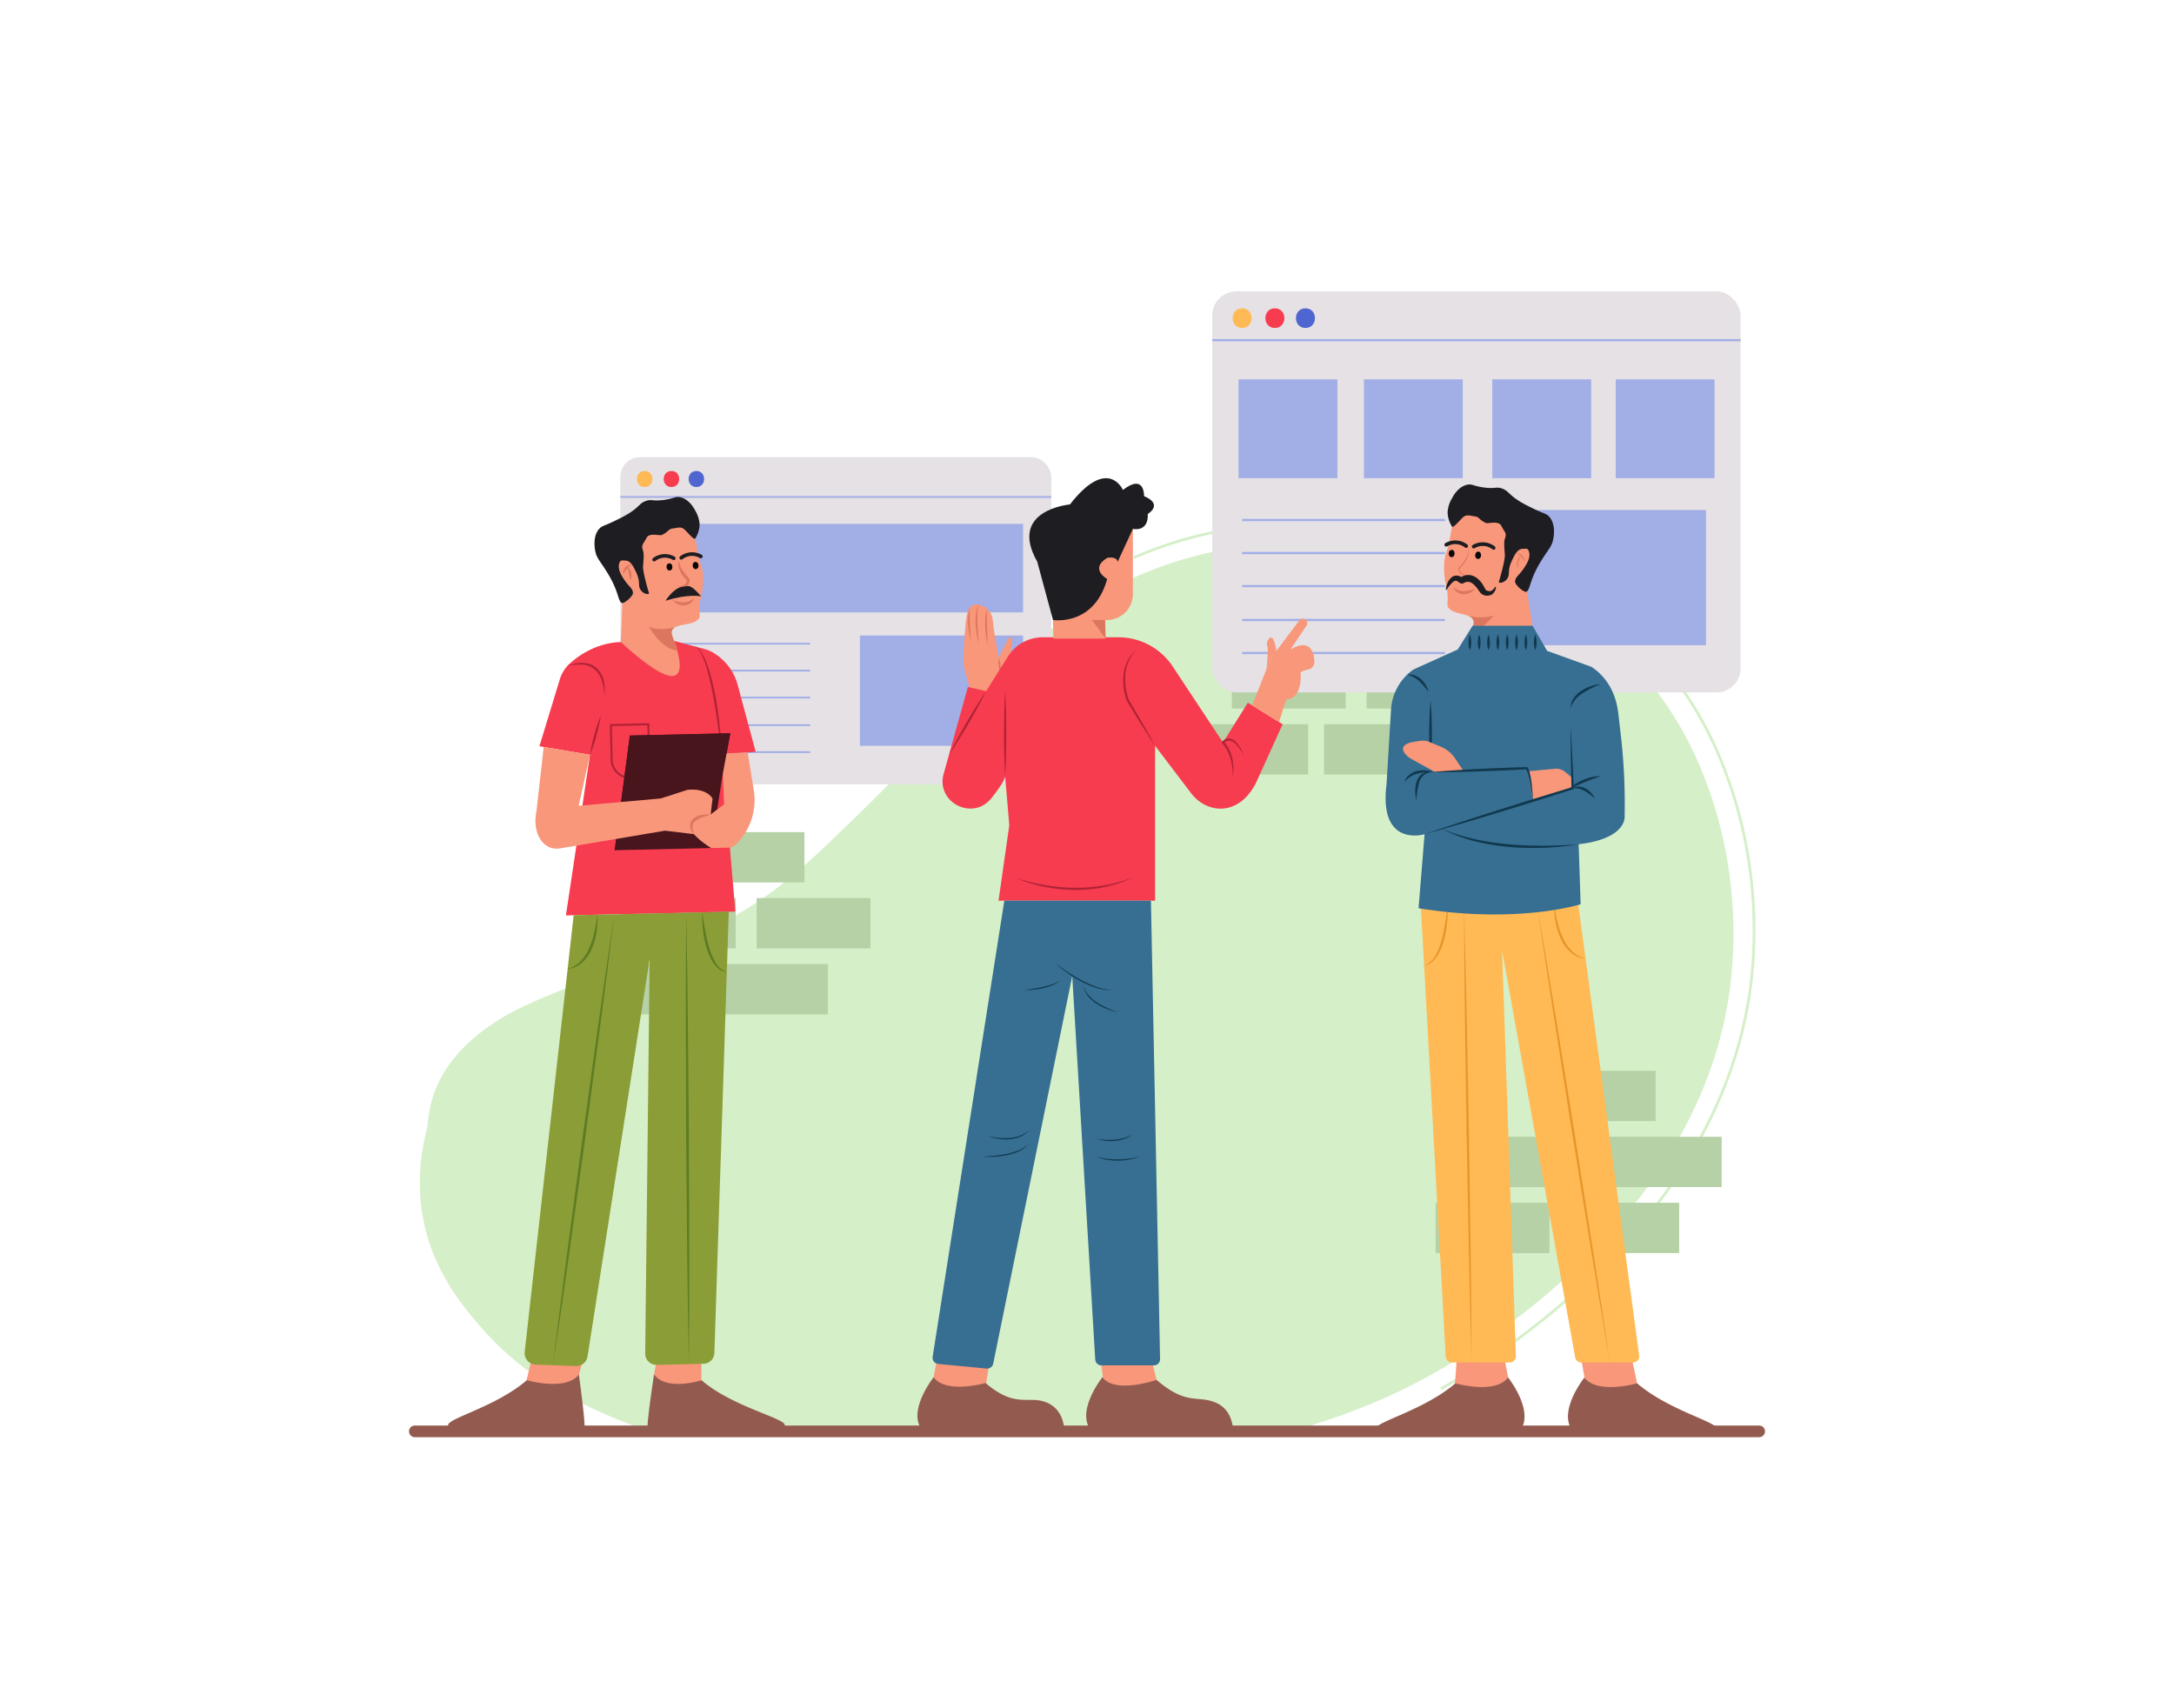 <svg id="Layer_1" data-name="Layer 1" xmlns="http://www.w3.org/2000/svg" viewBox="0 0 700 550"><title>men discussing things in office</title><path d="M418.799,460.01c14.296-4.469,27.123-9.035,42.554-17.701,15.915-8.938,86.613-51.475,95.807-125.094a140.424,140.424,0,0,0-5.859-59.965c-2.842-8.331-8.736-25.065-23.613-41.613-18.211-20.27-38.991-28.126-51.176-32.569a147.663,147.663,0,0,0-57.378-8.525c-11.05.361-30.554,1.17-52.724,10.856-14.463,6.317-23.455,13.522-36.704,24.29-20.991,17.076-23.754,24.185-60.475,59.446-10.082,9.677-18.37,17.305-31.021,24.818-8.771,5.208-15.862,8.12-28.944,13.434-32.155,13.065-41.311,15.71-51.833,23.065-20.463,14.314-19.138,29.924-20.018,33.284A66.094,66.094,0,0,0,135.857,390.103c2.683,17.657,12.194,29.199,18.097,36.185a99.5,99.5,0,0,0,28.944,23.261,184.969,184.969,0,0,0,23.719,10.46Z" fill="#d5efc8"/><path d="M365.078,179.541c23.091-10.082,43.404-10.933,54.921-11.307a153.888,153.888,0,0,1,59.767,8.884c12.691,4.629,34.334,12.812,53.306,33.922,15.491,17.237,21.631,34.669,24.589,43.345a146.319,146.319,0,0,1,6.102,62.459c-9.571,76.687-83.214,120.99-99.791,130.303" fill="none" stroke="#d5efc8" stroke-miterlimit="10" stroke-width="0.88"/><rect x="243.625" y="289.162" width="36.66" height="16.194" transform="translate(523.911 594.518) rotate(-180)" fill="#b6d1a6"/><rect x="222.35" y="267.917" width="36.66" height="16.194" transform="translate(481.36 552.027) rotate(-180)" fill="#b6d1a6"/><rect x="200.235" y="289.162" width="36.66" height="16.194" transform="translate(437.129 594.518) rotate(-180)" fill="#b6d1a6"/><rect x="229.932" y="310.407" width="36.66" height="16.194" transform="translate(496.524 637.008) rotate(-180)" fill="#b6d1a6"/><rect x="188.172" y="310.407" width="36.66" height="16.194" transform="translate(413.004 637.008) rotate(-180)" fill="#b6d1a6"/><rect x="517.696" y="366.008" width="36.66" height="16.194" transform="translate(1072.053 748.21) rotate(-180)" fill="#b6d1a6"/><rect x="496.421" y="344.763" width="36.66" height="16.194" transform="translate(1029.502 705.72) rotate(-180)" fill="#b6d1a6"/><rect x="474.306" y="366.008" width="36.66" height="16.194" transform="translate(985.271 748.21) rotate(-180)" fill="#b6d1a6"/><rect x="504.003" y="387.253" width="36.66" height="16.194" transform="translate(1044.666 790.701) rotate(-180)" fill="#b6d1a6"/><rect x="462.243" y="387.253" width="36.66" height="16.194" transform="translate(961.146 790.701) rotate(-180)" fill="#b6d1a6"/><rect x="440.019" y="211.934" width="36.66" height="16.194" transform="translate(916.698 440.061) rotate(-180)" fill="#b6d1a6"/><rect x="418.744" y="190.688" width="36.66" height="16.194" transform="translate(874.148 397.571) rotate(-180)" fill="#b6d1a6"/><rect x="396.628" y="211.934" width="36.66" height="16.194" transform="translate(829.917 440.061) rotate(-180)" fill="#b6d1a6"/><rect x="426.326" y="233.179" width="36.66" height="16.194" transform="translate(889.311 482.552) rotate(-180)" fill="#b6d1a6"/><rect x="384.566" y="233.179" width="36.66" height="16.194" transform="translate(805.791 482.552) rotate(-180)" fill="#b6d1a6"/><rect x="199.746" y="147.203" width="138.757" height="105.307" rx="6.309" fill="#e5e1e5"/><rect x="199.746" y="159.718" width="138.757" height="0.574" fill="#a2aee6"/><path d="M207.592,156.805c3.322,0,3.327-5.162,0-5.162-3.322,0-3.327,5.162,0,5.162Z" fill="#ffba55"/><path d="M216.196,156.805c3.322,0,3.327-5.162,0-5.162-3.322,0-3.327,5.162,0,5.162Z" fill="#f73c4f"/><path d="M224.226,156.805c3.322,0,3.327-5.162,0-5.162-3.322,0-3.327,5.162,0,5.162Z" fill="#4f66d0"/><rect x="207.592" y="168.677" width="121.825" height="28.495" fill="#a2aee6"/><rect x="207.592" y="206.958" width="53.273" height="0.574" fill="#a2aee6"/><rect x="207.592" y="215.63" width="53.273" height="0.574" fill="#a2aee6"/><rect x="207.592" y="224.302" width="53.273" height="0.574" fill="#a2aee6"/><rect x="207.592" y="233.204" width="53.273" height="0.574" fill="#a2aee6"/><rect x="207.592" y="241.876" width="53.273" height="0.574" fill="#a2aee6"/><rect x="276.881" y="204.606" width="52.537" height="35.512" fill="#a2aee6"/><rect x="390.327" y="93.822" width="170.129" height="129.116" rx="7.736" fill="#e5e1e5"/><rect x="390.327" y="109.168" width="170.129" height="0.703" fill="#a2aee6"/><path d="M399.947,105.594c4.073,0,4.079-6.329,0-6.329-4.073,0-4.079,6.329,0,6.329Z" fill="#ffba55"/><path d="M410.496,105.594c4.073,0,4.079-6.329,0-6.329-4.073,0-4.079,6.329,0,6.329Z" fill="#f73c4f"/><path d="M420.342,105.594c4.073,0,4.079-6.329,0-6.329-4.073,0-4.079,6.329,0,6.329Z" fill="#4f66d0"/><rect x="399.947" y="167.087" width="65.317" height="0.703" fill="#a2aee6"/><rect x="399.947" y="177.72" width="65.317" height="0.703" fill="#a2aee6"/><rect x="399.947" y="188.353" width="65.317" height="0.703" fill="#a2aee6"/><rect x="399.947" y="199.267" width="65.317" height="0.703" fill="#a2aee6"/><rect x="399.947" y="209.9" width="65.317" height="0.703" fill="#a2aee6"/><rect x="484.902" y="164.203" width="64.415" height="43.541" fill="#a2aee6"/><rect x="398.799" y="122.145" width="31.823" height="31.823" fill="#a2aee6"/><rect x="439.169" y="122.145" width="31.823" height="31.823" fill="#a2aee6"/><rect x="480.503" y="122.145" width="31.823" height="31.823" fill="#a2aee6"/><rect x="520.233" y="122.145" width="31.823" height="31.823" fill="#a2aee6"/><path d="M317.88,229.753s3.582-2.424,5.88-11.682,3.119-16.789.053-10.805l-2.262,4.599s-1.424-7.536-1.879-12.1a5.68,5.68,0,0,0-4.46-5.077c-2.239-.433-3.767.573-4.261,5.918-.74,7.994-.903,12.239-.508,14.266.137.702,2.231,8.18,2.231,8.18Z" fill="#f9977a"/><path d="M322.046,216.484a7.144,7.144,0,0,1-.309-1.14,11.53,11.53,0,0,1-.173-1.146c-.033-.384-.066-.767-.063-1.155a8.689,8.689,0,0,1,.05-1.177,5.078,5.078,0,0,1,.396,1.12,8.08,8.08,0,0,1,.198,1.154,8.555,8.555,0,0,1,.038,1.168A5.888,5.888,0,0,1,322.046,216.484Z" fill="#dd765e"/><path d="M317.951,207.398a24.248,24.248,0,0,1-.493-2.826c-.124-.948-.188-1.903-.223-2.859a24.282,24.282,0,0,1,.067-2.873,13.174,13.174,0,0,1,.506-2.831c-.1,1.911-.05,3.79.012,5.686l.086,2.844C317.93,205.488,317.959,206.439,317.951,207.398Z" fill="#dd765e"/><path d="M315.143,207.055a23.328,23.328,0,0,1-.679-3.069,26.463,26.463,0,0,1-.319-3.132,17.72,17.72,0,0,1,.123-3.158,7.418,7.418,0,0,1,.943-3.007,10.746,10.746,0,0,0-.495,3.049c-.038,1.028-.042,2.06.013,3.093C314.805,202.898,315.001,204.963,315.143,207.055Z" fill="#dd765e"/><path d="M312.609,206.109a16.994,16.994,0,0,1-.61-2.558,22.509,22.509,0,0,1-.286-2.616,19.49,19.49,0,0,1,.05-2.636,12.842,12.842,0,0,1,.489-2.589c-.021.88-.05,1.742-.04,2.607.024.865.035,1.726.084,2.589l.147,2.592Z" fill="#dd765e"/><path d="M302.308,434.561,298.693,453.373s11.711,4.492,18.667-7.002l1.659-10.44Z" fill="#f9977a"/><path d="M300.639,443.415s-8.535,10.661-3.804,16.945a2.629,2.629,0,0,0,2.116,1.033l42.314-.23a1.38,1.38,0,0,0,1.358-1.542c-.243-2.192-1.266-6.156-5.405-7.977-5.885-2.588-10.061,2.076-19.875-6.365C317.343,445.28,304.622,448.935,300.639,443.415Z" fill="#935b50"/><path d="M353.933,433.903l2.579,20.914s10.954,1.958,15.888-10.539L369.734,433.489Z" fill="#f9977a"/><path d="M354.977,443.415s-8.535,10.661-3.804,16.945a2.629,2.629,0,0,0,2.116,1.033l42.314-.23a1.379,1.379,0,0,0,1.358-1.542c-.243-2.192-1.266-6.156-5.405-7.977-5.885-2.588-9.342,1.073-19.156-7.367C372.4,444.277,358.96,448.935,354.977,443.415Z" fill="#935b50"/><path d="M317.513,222.522,311.645,221.189l-7.791,27.928c-2.579,9.245,9.386,15.357,15.376,7.857,2.382-2.983,4.057-5.486,4.416-6.982l1.333,15.735-3.467,24.269h50.405V240.124l11.96,15.719c5.642,6.683,16.043,6.683,21.11-5.051l8.001-17.602-11.201-6.934-8.001,12.801-16.193-24.482a20.939,20.939,0,0,0-17.465-9.388H335.715a13.178,13.178,0,0,0-11.146,6.147Z" fill="#f73c4f"/><path d="M305.542,243.066c.866-1.789,1.801-3.537,2.748-5.279.939-1.746,1.928-3.463,2.918-5.18,1.005-1.708,2.011-3.415,3.066-5.093,1.049-1.682,2.108-3.358,3.239-4.992-.865,1.79-1.8,3.537-2.746,5.279-.94,1.746-1.929,3.463-2.919,5.179-1.006,1.707-2.011,3.415-3.067,5.093C307.731,239.755,306.672,241.431,305.542,243.066Z" fill="#b02336"/><path d="M323.646,249.992c-.153-2.289-.224-4.578-.284-6.867-.061-2.289-.055-4.578-.086-6.867.029-2.289.026-4.578.085-6.867.06-2.289.131-4.578.285-6.867.154,2.289.225,4.578.285,6.867.059,2.289.056,4.578.085,6.867-.031,2.289-.025,4.578-.086,6.867C323.871,245.414,323.799,247.703,323.646,249.992Z" fill="#b02336"/><path d="M371.918,240.124c-1.596-2.367-3.124-4.775-4.641-7.189-1.522-2.411-2.981-4.861-4.475-7.289l-.018-.029-.01-.028a20.47,20.47,0,0,1-.98-4.363,17.543,17.543,0,0,1,.015-4.459,13.244,13.244,0,0,1,1.375-4.234,11.36,11.36,0,0,1,2.867-3.344,12.12,12.12,0,0,0-2.54,3.511,12.817,12.817,0,0,0-1.132,4.138,19.671,19.671,0,0,0,.086,4.304,20.762,20.762,0,0,0,.996,4.182l-.028-.057c1.44,2.461,2.914,4.901,4.326,7.379C369.175,235.12,370.58,237.602,371.918,240.124Z" fill="#b02336"/><path d="M326.847,282.528c1.528.534,3.074,1.002,4.643,1.381.779.206,1.569.372,2.352.56l2.372.455a57.477,57.477,0,0,0,9.594.881c1.607.069,3.21-.046,4.815-.116.799-.071,1.596-.18,2.394-.268l1.196-.144,1.186-.213c.789-.148,1.586-.269,2.372-.44l2.335-.617c.389-.104.787-.183,1.17-.307l1.143-.395,2.299-.778a40.077,40.077,0,0,1-9.212,3.096l-1.193.266c-.401.067-.806.109-1.21.165-.808.101-1.614.222-2.424.305-1.625.094-3.251.234-4.881.184a52.369,52.369,0,0,1-9.691-1.063A44.689,44.689,0,0,1,326.847,282.528Z" fill="#b02336"/><path d="M400.454,243.066a16.199,16.199,0,0,0-2.773-3.687,3.388,3.388,0,0,0-1.873-.931,2.351,2.351,0,0,0-1.754.854l-.021-.51a9.558,9.558,0,0,1,1.734,2.499,13.62,13.62,0,0,1,1.02,2.814,17.162,17.162,0,0,1,.379,2.947,16.962,16.962,0,0,1-.179,2.94l-.059-1.463c-.052-.484-.075-.968-.149-1.446a16.664,16.664,0,0,0-.586-2.82,15.612,15.612,0,0,0-1.065-2.645,10.28,10.28,0,0,0-1.588-2.295l-.256-.269.235-.241a2.922,2.922,0,0,1,2.342-1.027,3.667,3.667,0,0,1,2.182,1.218A12.162,12.162,0,0,1,400.454,243.066Z" fill="#b02336"/><path d="M323.38,289.996l-23.079,146.852a2,2,0,0,0,1.786,2.294l15.564,1.492a2,2,0,0,0,2.152-1.599l25.446-124.771,7.404,123.465a2,2,0,0,0,1.996,1.88h16.878a2,2,0,0,0,2-2.04l-2.942-147.574Z" fill="#376f92"/><path d="M318.046,365.736a25.038,25.038,0,0,0,3.469.609,18.638,18.638,0,0,0,3.492.063,12.852,12.852,0,0,0,3.389-.736,10.761,10.761,0,0,0,2.985-1.804,8.603,8.603,0,0,1-2.862,2.102,11.973,11.973,0,0,1-3.478.855A16.254,16.254,0,0,1,318.046,365.736Z" fill="#10394f"/><path d="M316.179,372.403c1.353-.041,2.7-.153,4.04-.291a33.911,33.911,0,0,0,3.982-.626,18.986,18.986,0,0,0,3.837-1.163,10.06,10.06,0,0,0,3.343-2.187,8.689,8.689,0,0,1-3.21,2.481,17.32,17.32,0,0,1-3.883,1.279,29.272,29.272,0,0,1-8.109.508Z" fill="#10394f"/><path d="M352.983,366.667a25.846,25.846,0,0,0,3.004.313,20.386,20.386,0,0,0,2.997-.067,14.998,14.998,0,0,0,5.734-1.645,10.1,10.1,0,0,1-2.697,1.42,13.249,13.249,0,0,1-2.998.641A15.301,15.301,0,0,1,352.983,366.667Z" fill="#10394f"/><path d="M352.983,372.415a21.525,21.525,0,0,0,3.505.677,26.141,26.141,0,0,0,3.552.181,27.893,27.893,0,0,0,3.55-.249c1.183-.135,2.349-.378,3.527-.609a21.35,21.35,0,0,1-3.478.928,23.2,23.2,0,0,1-3.595.349,21.989,21.989,0,0,1-3.602-.282A14.21,14.21,0,0,1,352.983,372.415Z" fill="#10394f"/><path d="M339.648,309.998c1.374,1.076,2.808,2.07,4.258,3.029a48.55,48.55,0,0,0,4.485,2.65,33.004,33.004,0,0,0,4.762,2.078,20.543,20.543,0,0,0,5.089,1.044,16.982,16.982,0,0,1-5.187-.737,29.731,29.731,0,0,1-4.858-2.015,41.454,41.454,0,0,1-4.472-2.755A38.502,38.502,0,0,1,339.648,309.998Z" fill="#10394f"/><path d="M329.78,318.798c1.996-.322,3.986-.602,5.942-1.044a24.727,24.727,0,0,0,2.895-.772,7.286,7.286,0,0,0,2.631-1.384,5.963,5.963,0,0,1-2.518,1.686,19.716,19.716,0,0,1-2.919.88A29.079,29.079,0,0,1,329.78,318.798Z" fill="#10394f"/><path d="M348.945,317.198a6.04,6.04,0,0,0,1.594,3.26,12.561,12.561,0,0,0,2.804,2.363c.507.348,1.054.638,1.586.949.557.269,1.105.554,1.668.812,1.128.518,2.29.952,3.452,1.417-.605-.151-1.204-.328-1.809-.492-.598-.184-1.178-.42-1.77-.628-.59-.214-1.144-.515-1.718-.77-.549-.305-1.113-.59-1.639-.937a11.851,11.851,0,0,1-2.824-2.51A5.48,5.48,0,0,1,348.945,317.198Z" fill="#10394f"/><path d="M403.198,227.13l5.879-15.008,9.269-12.359a1.433,1.433,0,0,1,2.013-.281h0a1.433,1.433,0,0,1,.323,1.938l-5.205,7.768s7.232-5.101,7.748,3.79a2.487,2.487,0,0,1-2.007,2.586,7.412,7.412,0,0,0-2.452.914s.889,8.445-4.623,8.712l-2.309,7.287Z" fill="#f9977a"/><path d="M407.737,215.542s.845-6.129.272-7.695a1.744,1.744,0,0,1,.084-1.302c.602-1.349,1.859-3.029,2.915,3.002l-1.931,2.574Z" fill="#f9977a"/><path d="M339.17,205.621l-.667-35.337h26.269v21.003a8.335,8.335,0,0,1-8.335,8.335h-.599l.133,5.998Z" fill="#f9977a"/><polygon points="355.838 199.623 351.638 199.623 355.971 205.621 355.838 199.623" fill="#dd765e"/><path d="M339.057,199.623s13.181,2.131,17.448-13.204c0,0-5.867-3.2,0-6.801,0,0,3.2-.667,3.334,1.333l4.934-10.668s5.067,1.2,4.8-4.8c0,0,5.2-3.067-1.2-5.734,0,0,.267-7.467-6.801-2,0,0-4.8-11.068-17.068,4.667,0,0-20.002,1.734-10.534,18.402Z" fill="#1e1d22"/><path d="M212.266,433.63l-1.674,8.876s8.258,14.284,15.233,2.761l.075-12.516Z" fill="#f9977a"/><path d="M210.592,442.506s-2.78,18.028-1.951,18.023l42.679-.23a1.383,1.383,0,0,0,1.362-1.546c-.243-2.198-16.949-5.892-26.788-14.354C225.894,444.399,214.585,448.04,210.592,442.506Z" fill="#935b50"/><path d="M172.145,433.63l-4.67,19.299s11.255,3.861,18.229-7.662l2.958-11.148Z" fill="#f9977a"/><path d="M205.818,164.409a17.9,17.9,0,0,1,8.39.161c1.288.363,5.999,1.688,8.532,5.897.962,1.598,1.287,3.576,1.937,7.532.406,2.471,1.482,4.189,1.682,7.222a25.683,25.683,0,0,1-.716,7.318c-.872,3.741-.015,5.777-.526,6.499-2.058,2.912-9.007,1.196-8.87,4.808.085,2.23,5.17,9.676,5.199,12.29.038,3.389-9.641,3.443-12.969,1.969-.454-.201-8.753-7.406-8.581-11.372.092-2.119.69-15.56.433-16.821-.926-4.561-3.282-4.968-5.48-10.409a8.672,8.672,0,0,1,.876-8.438A17.714,17.714,0,0,1,205.818,164.409Z" fill="#f9977a"/><ellipse cx="223.98" cy="181.966" rx="0.936" ry="1.165" transform="matrix(0.998, -0.066, 0.066, 0.998, -11.575, 15.255)" fill="#0a0709"/><ellipse cx="215.555" cy="182.526" rx="0.936" ry="1.165" transform="translate(-11.63 14.697) rotate(-3.803)" fill="#0a0709"/><path d="M219.357,180.181a.591.591,0,0,1-.354-1.064,6.285,6.285,0,0,1,6.995-.439.591.591,0,0,1-.646.989h0a5.004,5.004,0,0,0-5.641.397A.591.591,0,0,1,219.357,180.181Z" fill="#1e1d22"/><path d="M210.626,180.762a.591.591,0,0,1-.354-1.064,6.28,6.28,0,0,1,6.995-.44.591.591,0,0,1-.646.989h0a5.002,5.002,0,0,0-5.64.398A.59.59,0,0,1,210.626,180.762Z" fill="#1e1d22"/><path d="M218.61,180.474a6.027,6.027,0,0,0,.908,2.67,14.77,14.77,0,0,0,1.643,2.293l.505.531a1.436,1.436,0,0,1,.43.957,2.097,2.097,0,0,1-.834,1.597,3.215,3.215,0,0,1-3.047.388,3.868,3.868,0,0,0,2.514-.957,1.419,1.419,0,0,0,.422-.975c-.026-.146-.037-.17-.195-.338l-.528-.522a7.481,7.481,0,0,1-.926-1.263c-.247-.458-.469-.876-.673-1.351A4.248,4.248,0,0,1,218.61,180.474Z" fill="#dd765e"/><path d="M203.325,181.885a5.747,5.747,0,0,0-.79.62,8.716,8.716,0,0,0-.648.674c-.421.466-.793.982-1.318,1.51a2.73,2.73,0,0,1,.189-1.071,3.179,3.179,0,0,1,.568-.936,2.72,2.72,0,0,1,.895-.668A1.658,1.658,0,0,1,203.325,181.885Z" fill="#dd765e"/><path d="M202.888,186.781a18.363,18.363,0,0,0-.341-2.116,19.183,19.183,0,0,0-.644-2.041,2.478,2.478,0,0,1,.884.782,3.033,3.033,0,0,1,.491,1.089A2.812,2.812,0,0,1,202.888,186.781Z" fill="#dd765e"/><path d="M208.892,190.732s-1.992-6.58-1.836-8.512c.218-2.692.327-4.038-.064-5.102-.626-1.703.205-1.985,1.169-3.923.905-1.819,4.164-.612,4.935-.956,2.162-.967,2.018-1.895,3.511-2.088,1.531-.198,2.632-.679,3.69.247,1.08.945,3.117,3.512,3.544,3.015a8.778,8.778,0,0,0,1.421-4.529,9.73,9.73,0,0,0-1.39-4.465c-.418-.785-1.973-3.708-4.847-4.325-1.656-.355-1.915.448-5.416.889-3.631.458-3.798-.349-5.671.32-2.073.741-1.925,1.751-5.406,3.963a37.479,37.479,0,0,1-3.574,1.945c-4.406,2.221-5.019,1.954-5.995,3.03-2.104,2.322-1.488,6.032-1.34,6.929.419,2.524,1.462,3.222,3.89,7.149,3.845,6.219,3.34,8.973,4.652,9.793.644.403,3.732-2.117,3.641-3.251-.118-1.487-1.222-1.885-2.628-3.952-.982-1.445-2.392-3.519-1.793-5.524.363-1.212.876-.921,2.109-.889,1.673.044,2.645,2.306,3.425,3.962a9.121,9.121,0,0,1,.865,3.829C205.804,191.241,209.543,191.865,208.892,190.732Z" fill="#1e1d22"/><path d="M216.548,193.146a10.167,10.167,0,0,0,3.603.78,4.354,4.354,0,0,0,1.69-.345,11.119,11.119,0,0,0,1.679-.897,3.672,3.672,0,0,1-1.306,1.583,3.91,3.91,0,0,1-.963.489,4.794,4.794,0,0,1-1.076.17,4.455,4.455,0,0,1-2.056-.479A4.197,4.197,0,0,1,216.548,193.146Z" fill="#dd765e"/><path d="M219.74,188.933c1.984-.201,2.291-1.219,6.022,3.081,0,0-3.937-.948-11.465,1.409C214.296,193.422,216.899,189.22,219.74,188.933Z" fill="#1e1d22"/><path d="M243.323,242.073l-5.762-21.401a17.292,17.292,0,0,0-7.759-10.432,11.032,11.032,0,0,0-2.683-1.197l-10.091-2.697s10.091,25.163-17.13.388c0,0-8.359-.333-16.379,6.851a11.191,11.191,0,0,0-3.247,5.066l-6.584,21.605,16.285,2.771s-7.697,51.424-7.761,51.707l54.563-1.235-4.321-50.685Z" fill="#f73c4f"/><path d="M194.575,223.993a17.358,17.358,0,0,0-.217-2.36,13.256,13.256,0,0,0-.514-2.28,8.149,8.149,0,0,0-2.362-3.821,7.043,7.043,0,0,0-4.173-1.54,17.942,17.942,0,0,0-4.676.418,12.657,12.657,0,0,1,4.695-.989,6.974,6.974,0,0,1,4.634,1.544,7.848,7.848,0,0,1,2.431,4.235A12.458,12.458,0,0,1,194.575,223.993Z" fill="#b02336"/><path d="M223.342,208.033a1.603,1.603,0,0,1,1.071.39c.148.126.304.247.445.38l.384.439a11.193,11.193,0,0,1,1.259,1.955,30.099,30.099,0,0,1,1.746,4.297c.468,1.47.891,2.959,1.221,4.464l.517,2.254.439,2.268c.292,1.513.497,3.039.721,4.561.233,1.521.433,3.046.578,4.578.36,3.055.554,6.125.729,9.194-.242-1.52-.436-3.043-.655-4.563-.18-1.524-.413-3.042-.641-4.559-.429-3.037-.883-6.071-1.462-9.077a88.382,88.382,0,0,0-1.99-8.953,30.396,30.396,0,0,0-1.527-4.304,10.939,10.939,0,0,0-1.089-1.995l-.342-.454c-.127-.139-.268-.263-.402-.398A1.553,1.553,0,0,0,223.342,208.033Z" fill="#b02336"/><path d="M189.972,243.026a51.601,51.601,0,0,1,1.381-6.428,50.998,50.998,0,0,1,2.097-6.232,50.998,50.998,0,0,1-1.381,6.428A51.582,51.582,0,0,1,189.972,243.026Z" fill="#b02336"/><path d="M234.655,293.546l-4.632,142.062a3.606,3.606,0,0,1-3.522,3.487l-15.066.341a3.606,3.606,0,0,1-3.687-3.646l1.44-127.068L189.178,436.722a3.679,3.679,0,0,1-3.771,3.108l-12.94-.481a3.679,3.679,0,0,1-3.519-4.086l15.764-140.586Z" fill="#8b9d36"/><path d="M226.128,293.739c.249,1.824.544,3.63.864,5.425.333,1.792.706,3.573,1.205,5.312a23.135,23.135,0,0,0,1.969,5.007,7.156,7.156,0,0,0,3.853,3.564,5.229,5.229,0,0,1-2.555-1.099,8.861,8.861,0,0,1-1.882-2.106,18.629,18.629,0,0,1-2.23-5.127,36.079,36.079,0,0,1-1.223-10.977Z" fill="#5e7c24"/><path d="M192.325,294.504a23.776,23.776,0,0,1-.204,5.401,22.098,22.098,0,0,1-1.417,5.261,13.157,13.157,0,0,1-3.048,4.564,9.127,9.127,0,0,1-2.272,1.565,8.949,8.949,0,0,1-2.618.728,9.939,9.939,0,0,0,4.404-2.778,14.868,14.868,0,0,0,2.722-4.419,29.61,29.61,0,0,0,1.555-5.044A51.807,51.807,0,0,0,192.325,294.504Z" fill="#5e7c24"/><polygon points="220.951 293.856 221.272 312.023 221.501 330.191 221.817 366.526 221.929 402.864 221.913 421.032 221.804 439.202 221.482 421.035 221.252 402.867 220.938 366.532 220.828 330.195 220.844 312.026 220.951 293.856" fill="#5e7c24"/><polygon points="197.806 294.38 195.536 312.636 193.176 330.879 188.314 367.347 183.25 403.787 180.646 421.997 177.95 440.195 180.219 421.939 182.579 403.695 187.443 367.228 192.509 330.788 195.112 312.578 197.806 294.38" fill="#5e7c24"/><path d="M202.971,250.78a6.354,6.354,0,0,1-6.343-6.203l-.258-11.42,12.689-.287.259,11.42a6.354,6.354,0,0,1-6.201,6.488C203.068,250.779,203.02,250.78,202.971,250.78Zm-5.953-17.004.245,10.787a5.733,5.733,0,0,0,5.839,5.58,5.711,5.711,0,0,0,5.581-5.84l-.244-10.785Z" fill="#b02336"/><polygon points="232.611 249.793 235.158 236.087 202.8 236.82 197.923 273.747 229.012 273.044 232.611 249.793" fill="#49151d"/><path d="M240.737,242.249l1.946,12.017a19.903,19.903,0,0,1-5.232,17.092l-.426.446a3.613,3.613,0,0,1-2.53,1.116l-5.483.124s-15.442-9.172-.244-10.786l4.369-3.273L232.452,242.622Z" fill="#f9977a"/><polygon points="232.611 249.793 235.158 236.087 202.8 236.82 197.923 273.747 218.926 262.163 232.611 249.793" fill="#49151d"/><path d="M175.068,240.49,172.68,261.571c-1.285,6.349,1.957,12.882,8.28,11.473l33.175-5.592,9.452,1.132,4.788-2.622,1.057-8.822s-1.513-3.377-7.965-2.872l-8.644,2.799-26.495,2.369,3.644-16.41Z" fill="#f9977a"/><path d="M217.53,201.862l-.001-.011s-4.569,1.57-8.529,0c0,0,3.95,7.188,9.04,7.534l-.088-1.304a14.296,14.296,0,0,1-1.703-4.234A1.991,1.991,0,0,1,217.53,201.862Z" fill="#dd765e"/><path d="M186.385,442.506s2.522,18.028,1.692,18.023l-42.42-.23a1.383,1.383,0,0,1-1.362-1.546c.243-2.198,15.505-5.916,25.344-14.378C169.639,444.376,182.392,448.04,186.385,442.506Z" fill="#935b50"/><path d="M223.587,268.584a3.782,3.782,0,0,1-1.372-2.422l-.036-.381.048-.387a2.614,2.614,0,0,1,.224-.753,3.393,3.393,0,0,1,.972-1.18,2.818,2.818,0,0,1,.62-.397,4.138,4.138,0,0,1,.647-.318,7.634,7.634,0,0,1,1.349-.375,9.577,9.577,0,0,1,2.729-.113c-.857.336-1.71.554-2.52.864a8.072,8.072,0,0,0-2.204,1.121,2.418,2.418,0,0,0-1.052,1.883A5.562,5.562,0,0,0,223.587,268.584Z" fill="#dd765e"/><path d="M485.794,160.437a18.122,18.122,0,0,0-8.494.163c-1.304.367-6.074,1.709-8.638,5.97-.974,1.618-1.303,3.621-1.961,7.626-.411,2.502-1.501,4.241-1.703,7.312a26.001,26.001,0,0,0,.725,7.409c.882,3.787.015,5.848.532,6.58,2.084,2.948,8.417,1.502,8.278,5.159-.086,2.258-4.532,9.504-4.561,12.151-.038,3.431,7.92,4.827,15.082,1.698,4.131-1.804,8.55-8.258,8.375-12.273-.093-2.145-2.339-14.697-2.08-15.975.937-4.617,3.323-5.029,5.548-10.538a8.78,8.78,0,0,0-.886-8.542A17.933,17.933,0,0,0,485.794,160.437Z" fill="#f9977a"/><ellipse cx="467.408" cy="178.212" rx="1.179" ry="0.948" transform="translate(258.591 632.772) rotate(-86.197)" fill="#0a0709"/><ellipse cx="475.937" cy="178.779" rx="1.179" ry="0.948" transform="translate(265.989 641.812) rotate(-86.197)" fill="#0a0709"/><path d="M472.087,176.406a.598.598,0,0,1-.358-.119,5.063,5.063,0,0,0-5.71-.402.598.598,0,0,1-.654-1.002,6.348,6.348,0,0,1,7.081.445.599.599,0,0,1-.359,1.078Z" fill="#1e1d22"/><path d="M480.927,176.994a.598.598,0,0,1-.358-.119,5.062,5.062,0,0,0-5.71-.402.598.598,0,0,1-.654-1.002,6.346,6.346,0,0,1,7.082.445.599.599,0,0,1-.359,1.078Z" fill="#1e1d22"/><path d="M472.844,176.702a4.695,4.695,0,0,1-.435,2.957,10.861,10.861,0,0,1-1.63,2.549c-.337.386-.808.661-.804,1.063a1.707,1.707,0,0,0,.56,1.18,3.682,3.682,0,0,0,2.71.793,3.431,3.431,0,0,1-2.92-.569,1.901,1.901,0,0,1-.712-1.424,1.161,1.161,0,0,1,.359-.776l.515-.537a11.911,11.911,0,0,0,1.652-2.419A5.35,5.35,0,0,0,472.844,176.702Z" fill="#dd765e"/><path d="M488.318,178.13a2.489,2.489,0,0,1,1.889.926,4.383,4.383,0,0,1,.587.9,3.84,3.84,0,0,1,.315,1.013,14.23,14.23,0,0,0-1.199-1.648,4.37,4.37,0,0,0-.714-.683A3.604,3.604,0,0,0,488.318,178.13Z" fill="#dd765e"/><path d="M488.761,183.087a3.55,3.55,0,0,1,.997-4.208c-.174.344-.364.658-.496.999a4.897,4.897,0,0,0-.332,1.026A7.269,7.269,0,0,0,488.761,183.087Z" fill="#dd765e"/><path d="M485.828,184.612a9.234,9.234,0,0,1,.876-3.877c.79-1.676,1.774-3.967,3.468-4.011,1.248-.033,1.768-.327,2.136.9.607,2.03-.821,4.13-1.815,5.592-1.423,2.093-2.54,2.496-2.66,4.001-.092,1.148,3.035,3.699,3.686,3.291,1.329-.831.817-3.619,4.709-9.915,2.458-3.976,3.514-4.682,3.938-7.237.15-.907.773-4.664-1.356-7.015-.988-1.09-1.609-.819-6.07-3.068a37.94,37.94,0,0,1-3.618-1.969c-3.523-2.24-3.374-3.262-5.473-4.012-1.896-.678-2.066.14-5.742-.324-3.544-.447-3.807-1.26-5.483-.9-2.91.625-4.484,3.584-4.907,4.379a9.851,9.851,0,0,0-1.407,4.52,8.887,8.887,0,0,0,1.438,4.586c.432.503,2.495-2.095,3.588-3.052,1.072-.937,2.187-.45,3.736-.25,1.511.195,1.365,1.135,3.554,2.113.78.349,4.079-.874,4.996.968.976,1.963,1.818,2.248,1.184,3.972-.396,1.077-.286,2.44-.065,5.165.158,1.956-1.859,8.617-1.859,8.617C482.023,188.234,485.809,187.602,485.828,184.612Z" fill="#1e1d22"/><path d="M474.931,189.53a4.33,4.33,0,0,1-1.597,1.295,4.54,4.54,0,0,1-2.073.477,4.839,4.839,0,0,1-1.083-.17,3.976,3.976,0,0,1-.971-.488,3.779,3.779,0,0,1-1.333-1.583,10.681,10.681,0,0,0,1.689.929,4.363,4.363,0,0,0,1.721.359A9.889,9.889,0,0,0,474.931,189.53Z" fill="#dd765e"/><path d="M465.509,189.827a8.01,8.01,0,0,1,.906-2.766,3.533,3.533,0,0,1,.469-.668,3.456,3.456,0,0,1,.715-.667,2.455,2.455,0,0,1,1.321-.404,2.713,2.713,0,0,1,.768.102,4.381,4.381,0,0,1,.605.235c.307.153.562.309.676.342a.373.373,0,0,1,.076.03c.018.006-.003-.022-.007-.027a.47.47,0,0,0-.211-.092.737.737,0,0,0-.383-.007.28.28,0,0,0-.195.039,6.747,6.747,0,0,1,.898-.494,4.361,4.361,0,0,1,2.325-.266,5.285,5.285,0,0,1,1.99.866,8.339,8.339,0,0,1,2.151,2.471l.33.593c.099.182.209.377.218.417a1.993,1.993,0,0,0,.277.419.891.891,0,0,0,.211.162c.102.044.271.084.395.126a1.847,1.847,0,0,0,.772.074c.535-.02,1.135-.604,1.651-1.412l.224.028a3.268,3.268,0,0,1-1.193,2.391,2.792,2.792,0,0,1-1.312.453,3.065,3.065,0,0,1-1.379-.146,2.838,2.838,0,0,1-1.148-.796c-.3-.364-.526-.725-.786-1.079a8.093,8.093,0,0,0-1.731-1.871,3.131,3.131,0,0,0-1.098-.514,2.352,2.352,0,0,0-1.184.096,5.6,5.6,0,0,0-.562.257l-.356.15a1.472,1.472,0,0,1-.404.013,3.534,3.534,0,0,1-1.195-.695,1.025,1.025,0,0,0-1.072-.067,3.668,3.668,0,0,0-.97.782A15.612,15.612,0,0,0,465.699,189.949Z" fill="#1e1d22"/><path d="M480.928,198.199a15.709,15.709,0,0,1-8.387,0l-0.0 0c1.194.437,2.045,1.091,1.993,2.455a9.274,9.274,0,0,1-.826,2.669C477.434,202.849,480.928,198.199,480.928,198.199Z" fill="#dd765e"/><path d="M508.592,434.402l1.586,9.083s9.893,13.559,16.954,1.893L524.8,434.402Z" fill="#f9977a"/><path d="M510.178,443.486s-8.662,10.82-3.861,17.198a2.669,2.669,0,0,0,2.148,1.049l42.946-.233a1.4,1.4,0,0,0,1.379-1.565c-.246-2.225-15.697-5.989-25.658-14.556C527.131,445.379,514.22,449.089,510.178,443.486Z" fill="#935b50"/><path d="M483.873,434.5l3.67,19.093s-12.122,5.219-19.183-6.447l.887-12.213Z" fill="#f9977a"/><path d="M485.568,443.486s8.662,10.82,3.861,17.198a2.669,2.669,0,0,1-2.148,1.049l-42.946-.233a1.4,1.4,0,0,1-1.379-1.565c.246-2.225,15.697-5.989,25.658-14.556C468.614,445.379,481.525,449.089,485.568,443.486Z" fill="#935b50"/><path d="M457.45,291.14l8.052,145.647a2,2,0,0,0,1.997,1.89h18.588a2,2,0,0,0,1.999-2.068L483.645,305.958,507.187,437.03a2,2,0,0,0,1.968,1.646h16.655a2,2,0,0,0,1.982-2.268L508.166,291.14Z" fill="#ffba55"/><path d="M466.108,291.14a36.693,36.693,0,0,1-.123,5.604,35.095,35.095,0,0,1-.935,5.548,18.959,18.959,0,0,1-2.129,5.242,9.558,9.558,0,0,1-1.834,2.185,5.336,5.336,0,0,1-2.545,1.199,7.199,7.199,0,0,0,3.88-3.676,23.349,23.349,0,0,0,1.901-5.139c.468-1.781.796-3.601,1.091-5.43C465.7,294.841,465.915,292.996,466.108,291.14Z" fill="#e6952a"/><path d="M500.435,291.14a47.913,47.913,0,0,0,.953,5.348,29.85,29.85,0,0,0,1.688,5.101,15.071,15.071,0,0,0,2.888,4.437,9.928,9.928,0,0,0,4.575,2.675,9.212,9.212,0,0,1-2.658-.709,9.921,9.921,0,0,1-2.316-1.548,13.351,13.351,0,0,1-3.174-4.548,22.528,22.528,0,0,1-1.565-5.29A25.244,25.244,0,0,1,500.435,291.14Z" fill="#e6952a"/><polygon points="471.366 291.14 471.858 309.579 472.272 328.019 472.978 364.902 473.51 401.787 473.714 420.231 473.84 438.677 473.346 420.237 472.932 401.797 472.227 364.914 471.696 328.029 471.492 309.585 471.366 291.14" fill="#e6952a"/><polygon points="494.868 291.14 497.987 309.553 501.028 327.979 506.991 364.849 512.781 401.747 515.615 420.205 518.371 438.677 515.252 420.263 512.21 401.838 506.249 364.967 500.46 328.069 497.626 309.61 494.868 291.14" fill="#e6952a"/><path d="M456.758,292.428l1.933-23.838s-14.818,4.51-12.241-16.107l1.441-24.009a17.012,17.012,0,0,1,7.226-12.918l14.262-6.45,4.775-7.628h19.328l4.66,8.075,14.276,5.147c4.741,3.122,7.858,8.182,8.643,14.935l.808,6.95a191.205,191.205,0,0,1,1.272,23.795l-.023,2.55c0,3.076-3.221,7.592-14.818,8.88l.644,19.328S488.972,297.582,456.758,292.428Z" fill="#376f92"/><path d="M506.367,253.541l-.107-3.079-2.284-1.903a4.603,4.603,0,0,0-3.386-1.046l-8.518.816,1.532,9.41Z" fill="#f9977a"/><path d="M460.624,248.618c-.346-3.865-.425-7.731-.44-11.597.012-3.865.092-7.731.44-11.597.348,3.865.427,7.731.44,11.597C461.049,240.887,460.97,244.752,460.624,248.618Z" fill="#10394f"/><path d="M471.218,248.239l-2.655-4.005a10.36,10.36,0,0,0-4.703-3.861l-3.838-1.575c-1.541-.632-3.169-.188-4.815.071-2.271.358-4.767,1.447-2.657,3.944a7.169,7.169,0,0,0,2.019,1.612l7.558,4.192Z" fill="#f9977a"/><path d="M515.387,220.27a33.913,33.913,0,0,0-5.771,2.902,11.3,11.3,0,0,0-2.381,2.04,8.055,8.055,0,0,0-1.512,2.79,5.582,5.582,0,0,1,.963-3.202,8.718,8.718,0,0,1,2.442-2.358,12.895,12.895,0,0,1,3.013-1.473A12.564,12.564,0,0,1,515.387,220.27Z" fill="#10394f"/><path d="M508.3,271.812a80.32,80.32,0,0,1-11.169,1.148,99.603,99.603,0,0,1-11.246-.255,78.04,78.04,0,0,1-11.104-1.859,50.079,50.079,0,0,1-10.496-3.994c1.767.63,3.458,1.415,5.268,1.885,1.759.611,3.581,1.009,5.384,1.451a89.059,89.059,0,0,0,11.024,1.642c3.704.347,7.428.458,11.154.457q2.795.003,5.591-.131C504.574,272.103,506.435,271.964,508.3,271.812Z" fill="#10394f"/><path d="M513.454,256.993c-.558-.443-1.095-.865-1.634-1.268a14.243,14.243,0,0,0-1.662-1.079,8.173,8.173,0,0,0-1.788-.719,7.735,7.735,0,0,0-2.003-.156,3.701,3.701,0,0,1,2.097-.524,5.294,5.294,0,0,1,2.114.627,6.86,6.86,0,0,1,1.698,1.342A5.962,5.962,0,0,1,513.454,256.993Z" fill="#10394f"/><path d="M515.387,249.907c-1.76.626-3.465,1.218-5.137,1.919-.841.335-1.666.707-2.489,1.091l-2.489,1.196a13.12,13.12,0,0,1,4.644-3.1,15.647,15.647,0,0,1,2.681-.832A10.898,10.898,0,0,1,515.387,249.907Z" fill="#10394f"/><path d="M459.98,222.847a23.223,23.223,0,0,0-2.961-3.487,10.066,10.066,0,0,0-1.788-1.3,10.681,10.681,0,0,0-2.127-.847,4.784,4.784,0,0,1,2.406.22,6.493,6.493,0,0,1,2.1,1.276,8.282,8.282,0,0,1,1.513,1.9A6.894,6.894,0,0,1,459.98,222.847Z" fill="#10394f"/><path d="M456.114,257.638a10.076,10.076,0,0,1-.443-2.883,9.449,9.449,0,0,1,.401-2.938,4.929,4.929,0,0,1,1.673-2.543,3.821,3.821,0,0,1,2.878-.657,4.988,4.988,0,0,0-2.433,1.179,5.304,5.304,0,0,0-1.281,2.288A23.876,23.876,0,0,0,456.114,257.638Z" fill="#10394f"/><path d="M452.248,251.839a4.4,4.4,0,0,1,1.45-2.284,6.302,6.302,0,0,1,2.444-1.291,8.327,8.327,0,0,1,2.721-.263c.45.04.897.113,1.337.189.435.12.867.237,1.285.392-.452.038-.89.037-1.326.038l-1.294.068a13.516,13.516,0,0,0-2.487.423A7.445,7.445,0,0,0,452.248,251.839Z" fill="#10394f"/><path d="M505.723,233.8l.291,4.989.265,4.99.459,9.981.013.28-.274.086-11.902,3.759c-3.965,1.262-7.953,2.446-11.929,3.673-3.974,1.231-7.965,2.408-11.956,3.585-3.987,1.189-7.99,2.328-11.999,3.448,3.937-1.35,7.88-2.681,11.839-3.962,3.955-1.293,7.91-2.586,11.882-3.824,3.97-1.243,7.928-2.529,11.909-3.737l11.936-3.65-.261.366-.185-9.99-.057-4.996Z" fill="#10394f"/><path d="M493.605,257.739c-.262-1.764-.507-3.528-.851-5.271-.157-.873-.326-1.744-.546-2.596a6.793,6.793,0,0,0-.903-2.3l.257.1c-2.575.165-5.152.265-7.728.4-2.575.145-5.154.207-7.732.301-2.577.102-5.156.162-7.736.199-2.579.057-5.16.066-7.743.046,2.572-.234,5.145-.44,7.72-.598,2.574-.178,5.149-.332,7.726-.445,2.576-.121,5.152-.274,7.73-.344,2.578-.079,5.155-.194,7.734-.244l.174-.003.083.104a3.727,3.727,0,0,1,.638,1.335,13.093,13.093,0,0,1,.328,1.324c.184.883.314,1.769.431,2.655C493.385,254.178,493.546,255.955,493.605,257.739Z" fill="#10394f"/><path d="M491.321,204.248a6.99,6.99,0,0,1,.44,2.572,6.91,6.91,0,0,1-.44,2.571,6.91,6.91,0,0,1-.44-2.571A6.99,6.99,0,0,1,491.321,204.248Z" fill="#10394f"/><path d="M494.328,204.248a6.99,6.99,0,0,1,.44,2.572,6.91,6.91,0,0,1-.44,2.571,6.91,6.91,0,0,1-.44-2.571A6.989,6.989,0,0,1,494.328,204.248Z" fill="#10394f"/><path d="M473.276,204.248a6.99,6.99,0,0,1,.44,2.572,6.91,6.91,0,0,1-.44,2.571,6.91,6.91,0,0,1-.44-2.571A6.99,6.99,0,0,1,473.276,204.248Z" fill="#10394f"/><path d="M476.283,204.248a6.99,6.99,0,0,1,.44,2.572,6.91,6.91,0,0,1-.44,2.571,6.91,6.91,0,0,1-.44-2.571A6.99,6.99,0,0,1,476.283,204.248Z" fill="#10394f"/><path d="M479.291,204.248a6.99,6.99,0,0,1,.44,2.572,6.91,6.91,0,0,1-.44,2.571,6.91,6.91,0,0,1-.44-2.571A6.99,6.99,0,0,1,479.291,204.248Z" fill="#10394f"/><path d="M482.298,204.248a6.99,6.99,0,0,1,.44,2.572,6.91,6.91,0,0,1-.44,2.571,6.91,6.91,0,0,1-.44-2.571A6.99,6.99,0,0,1,482.298,204.248Z" fill="#10394f"/><path d="M485.306,204.248a6.99,6.99,0,0,1,.44,2.572,6.91,6.91,0,0,1-.44,2.571,6.91,6.91,0,0,1-.44-2.571A6.99,6.99,0,0,1,485.306,204.248Z" fill="#10394f"/><path d="M488.313,204.248a6.99,6.99,0,0,1,.44,2.572,6.91,6.91,0,0,1-.44,2.571,6.91,6.91,0,0,1-.44-2.571A6.99,6.99,0,0,1,488.313,204.248Z" fill="#10394f"/><path d="M566.423,461.733H133.577a.88.88,0,1,1,0-1.76H566.423a.88.88,0,0,1,0,1.76Z" fill="none" stroke="#935b50" stroke-linecap="round" stroke-linejoin="round" stroke-width="2"/></svg>